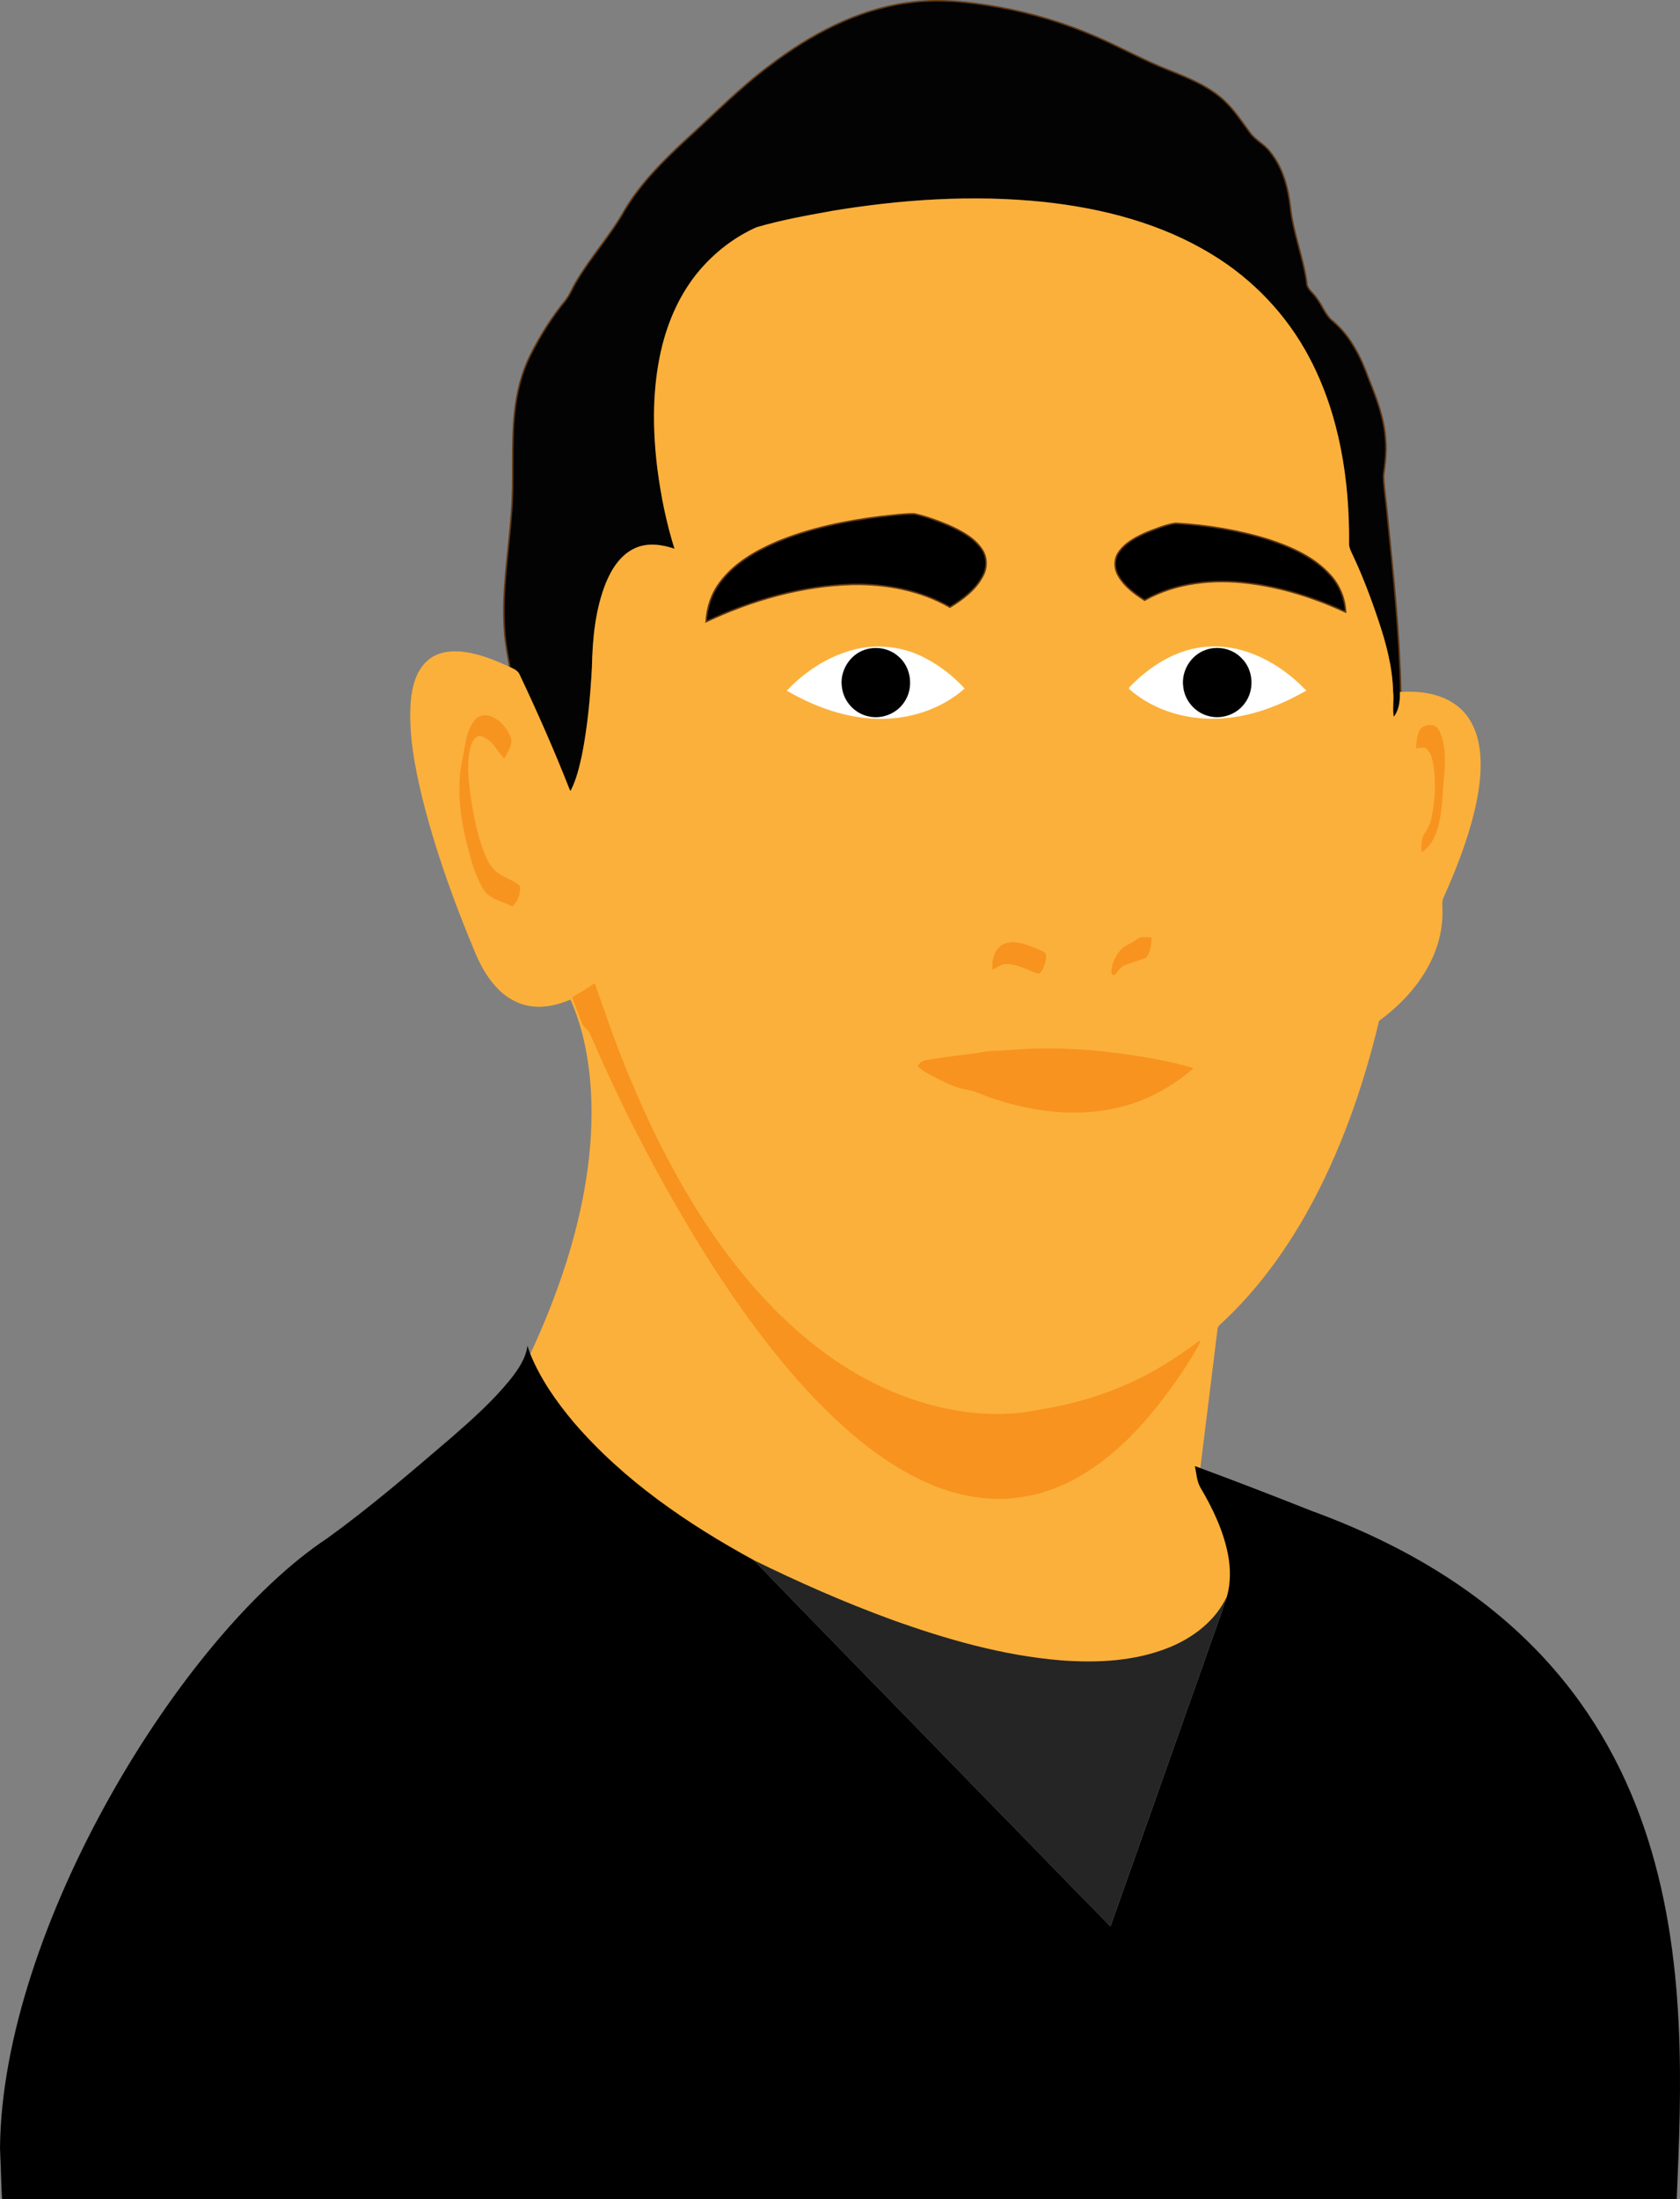 <?xml version="1.0" encoding="UTF-8" standalone="no"?>
<svg
   width="129.884"
   height="169.942"
   viewBox="0 0 34.365 44.964"
   version="1.1"
   id="svg8"
   inkscape:version="1.2.1 (9c6d41e410, 2022-07-14)"
   sodipodi:docname="man-versions.svg"
   xmlns:inkscape="http://www.inkscape.org/namespaces/inkscape"
   xmlns:sodipodi="http://sodipodi.sourceforge.net/DTD/sodipodi-0.dtd"
   xmlns="http://www.w3.org/2000/svg"
   xmlns:svg="http://www.w3.org/2000/svg"
   xmlns:rdf="http://www.w3.org/1999/02/22-rdf-syntax-ns#"
   xmlns:cc="http://creativecommons.org/ns#"
   xmlns:dc="http://purl.org/dc/elements/1.1/">
  <rect x="0" y="0" width="34.365" height="44.964" fill="#808080" stroke="none"/>
  <defs
     id="defs2" />
  <sodipodi:namedview
     id="base"
     pagecolor="#ffffff"
     bordercolor="#ebe6e6"
     borderopacity="1"
     inkscape:pageopacity="0.0"
     inkscape:pageshadow="2"
     inkscape:zoom="0.7"
     inkscape:cx="251.42857"
     inkscape:cy="547.14285"
     inkscape:document-units="px"
     inkscape:current-layer="layer2"
     inkscape:document-rotation="0"
     showgrid="false"
     units="px"
     showborder="true"
     inkscape:object-nodes="false"
     inkscape:showpageshadow="false"
     inkscape:pagecheckerboard="0"
     inkscape:deskcolor="#d1d1d1"
     inkscape:window-width="1366"
     inkscape:window-height="705"
     inkscape:window-x="-8"
     inkscape:window-y="-8"
     inkscape:window-maximized="1" />
  <g
     inkscape:label="Layer 1"
     inkscape:groupmode="layer"
     id="layer1"
     transform="translate(-22.656,-283.45)">
    <g
       id="g12167">
      <path
         d="m 41.2,283.513 c 0.632,-0.101 1.275,-0.025 1.901,0.086 0.679,0.124 1.343,0.327 1.978,0.602 0.498,0.215 0.971,0.482 1.476,0.68 0.403,0.161 0.821,0.326 1.144,0.627 0.202,0.19 0.356,0.423 0.52,0.647 0.113,0.164 0.308,0.245 0.423,0.408 0.255,0.316 0.363,0.722 0.409,1.12 0.056,0.526 0.261,1.02 0.334,1.542 -5.2e-4,0.138 0.131,0.208 0.197,0.313 0.124,0.156 0.183,0.361 0.345,0.485 0.358,0.304 0.572,0.739 0.728,1.176 0.161,0.399 0.318,0.809 0.343,1.244 0.025,0.247 -0.012,0.493 -0.043,0.737 0.011,0.268 0.056,0.533 0.079,0.8 0.122,1.208 0.251,2.418 0.275,3.632 5.2e-4,0.185 -0.021,0.386 -0.152,0.527 -0.04,-0.179 0.003,-0.364 -0.019,-0.545 -0.013,-0.509 -0.146,-1.004 -0.309,-1.482 -0.156,-0.464 -0.329,-0.923 -0.542,-1.364 -0.026,-0.057 -0.051,-0.116 -0.05,-0.179 0.012,-1.302 -0.196,-2.639 -0.809,-3.798 -0.455,-0.867 -1.152,-1.599 -1.984,-2.104 -1.035,-0.635 -2.234,-0.944 -3.429,-1.073 -1.457,-0.153 -2.931,-0.053 -4.374,0.188 -0.505,0.09 -1.011,0.184 -1.504,0.326 -0.443,0.197 -0.838,0.502 -1.155,0.871 -0.397,0.465 -0.653,1.04 -0.788,1.636 -0.181,0.789 -0.175,1.61 -0.076,2.411 0.073,0.564 0.186,1.124 0.359,1.666 -0.265,-0.094 -0.569,-0.143 -0.832,-0.019 -0.288,0.132 -0.466,0.417 -0.583,0.703 -0.218,0.547 -0.271,1.143 -0.283,1.727 -0.034,0.602 -0.088,1.204 -0.206,1.796 -0.053,0.242 -0.111,0.487 -0.223,0.709 -0.014,0.061 -0.061,-0.004 -0.064,-0.031 -0.308,-0.785 -0.649,-1.556 -1.009,-2.317 -0.03,-0.086 -0.115,-0.122 -0.19,-0.157 -0.044,-0.246 -0.093,-0.492 -0.109,-0.742 -0.062,-0.805 0.081,-1.605 0.139,-2.406 0.059,-0.694 -0.008,-1.391 0.067,-2.084 0.044,-0.398 0.139,-0.795 0.319,-1.154 0.2,-0.4 0.439,-0.781 0.722,-1.126 0.09,-0.112 0.138,-0.249 0.212,-0.371 0.299,-0.512 0.704,-0.951 0.994,-1.468 0.334,-0.561 0.801,-1.024 1.276,-1.463 0.558,-0.507 1.088,-1.048 1.693,-1.498 0.824,-0.628 1.77,-1.134 2.803,-1.281 z"
         fill="#603813"
         stroke="#603813"
         id="path15993"
         style="fill:#030303;fill-opacity:1;stroke-width:0.031" />
      <path
         d="m 39.64,287.784 c 1.442,-0.241 2.917,-0.341 4.374,-0.188 1.195,0.129 2.394,0.438 3.429,1.073 0.832,0.505 1.529,1.237 1.984,2.104 0.613,1.16 0.821,2.496 0.809,3.798 -9.8e-4,0.063 0.024,0.122 0.05,0.179 0.212,0.441 0.386,0.9 0.542,1.364 0.163,0.479 0.297,0.973 0.309,1.482 0.022,0.181 -0.021,0.366 0.019,0.545 0.131,-0.141 0.153,-0.342 0.152,-0.527 0.268,-0.016 0.541,0.002 0.796,0.092 0.237,0.082 0.453,0.236 0.59,0.45 0.144,0.22 0.209,0.483 0.228,0.743 0.026,0.378 -0.032,0.756 -0.117,1.122 -0.147,0.612 -0.377,1.2 -0.634,1.773 -0.039,0.078 -0.025,0.167 -0.025,0.251 0.015,0.427 -0.109,0.852 -0.322,1.219 -0.241,0.419 -0.586,0.768 -0.972,1.051 -0.326,1.361 -0.793,2.695 -1.475,3.917 -0.475,0.844 -1.057,1.635 -1.772,2.288 -0.034,0.028 -0.058,0.066 -0.06,0.112 -0.117,0.944 -0.233,1.888 -0.351,2.832 -0.032,-0.012 -0.065,-0.024 -0.096,-0.035 0.033,0.15 0.037,0.314 0.119,0.449 0.248,0.42 0.462,0.87 0.557,1.352 0.055,0.285 0.059,0.585 -0.021,0.866 -0.228,0.494 -0.687,0.841 -1.178,1.042 -0.703,0.285 -1.477,0.321 -2.224,0.264 -1.189,-0.099 -2.345,-0.432 -3.465,-0.835 -0.959,-0.351 -1.895,-0.764 -2.812,-1.214 -1.359,-0.741 -2.666,-1.633 -3.683,-2.819 -0.351,-0.418 -0.67,-0.871 -0.88,-1.379 0.284,-0.607 0.534,-1.231 0.738,-1.87 0.36,-1.137 0.579,-2.334 0.51,-3.531 -0.04,-0.645 -0.16,-1.293 -0.426,-1.884 -0.246,0.102 -0.512,0.176 -0.78,0.143 -0.253,-0.026 -0.49,-0.149 -0.672,-0.325 -0.209,-0.203 -0.359,-0.459 -0.475,-0.726 -0.438,-1.041 -0.824,-2.107 -1.098,-3.204 -0.155,-0.644 -0.284,-1.306 -0.234,-1.971 0.028,-0.288 0.101,-0.596 0.318,-0.8 0.174,-0.17 0.43,-0.219 0.664,-0.201 0.363,0.028 0.704,0.169 1.031,0.321 0.075,0.035 0.16,0.071 0.19,0.157 0.36,0.761 0.701,1.533 1.009,2.317 0.004,0.026 0.05,0.091 0.064,0.031 0.112,-0.222 0.169,-0.467 0.223,-0.709 0.118,-0.592 0.173,-1.194 0.206,-1.796 0.013,-0.584 0.065,-1.18 0.283,-1.727 0.117,-0.285 0.296,-0.57 0.583,-0.703 0.263,-0.124 0.568,-0.075 0.832,0.019 -0.173,-0.542 -0.286,-1.102 -0.359,-1.666 -0.099,-0.8 -0.104,-1.621 0.076,-2.411 0.136,-0.595 0.391,-1.171 0.788,-1.636 0.316,-0.369 0.712,-0.674 1.155,-0.871 0.493,-0.143 0.999,-0.237 1.504,-0.326 m 1.039,6.228 c -0.723,0.09 -1.445,0.237 -2.122,0.516 -0.441,0.188 -0.879,0.438 -1.172,0.831 -0.174,0.23 -0.269,0.514 -0.284,0.803 0.939,-0.442 1.96,-0.735 3,-0.762 0.686,-0.012 1.386,0.121 1.988,0.466 0.264,-0.163 0.53,-0.36 0.675,-0.644 0.087,-0.167 0.086,-0.38 -0.022,-0.538 -0.158,-0.24 -0.423,-0.374 -0.675,-0.489 -0.23,-0.096 -0.466,-0.184 -0.709,-0.237 -0.227,-0.002 -0.453,0.032 -0.678,0.055 m 5.447,0.319 c -0.221,0.096 -0.452,0.212 -0.591,0.418 -0.097,0.142 -0.086,0.335 5.2e-4,0.479 0.125,0.214 0.33,0.363 0.533,0.495 0.645,-0.364 1.41,-0.438 2.133,-0.347 0.686,0.085 1.351,0.3 1.979,0.588 -0.013,-0.28 -0.125,-0.553 -0.316,-0.758 -0.328,-0.363 -0.787,-0.566 -1.241,-0.717 -0.622,-0.196 -1.27,-0.302 -1.92,-0.339 -0.2,0.028 -0.39,0.111 -0.578,0.181 m -6.015,2.42 c -0.51,0.135 -0.97,0.435 -1.334,0.816 0.553,0.317 1.171,0.543 1.811,0.563 0.638,0.02 1.293,-0.179 1.78,-0.604 -0.223,-0.241 -0.487,-0.445 -0.775,-0.6 -0.449,-0.243 -0.989,-0.307 -1.481,-0.176 m 5.648,0.774 c 0.523,0.461 1.242,0.654 1.926,0.598 0.59,-0.045 1.155,-0.263 1.667,-0.555 -0.518,-0.539 -1.245,-0.936 -2.007,-0.878 -0.616,0.042 -1.167,0.395 -1.586,0.835 m -13.386,0.668 c -0.177,0.228 -0.184,0.53 -0.244,0.802 -0.124,0.574 -0.041,1.168 0.099,1.731 0.083,0.325 0.172,0.659 0.356,0.943 0.141,0.166 0.368,0.205 0.554,0.298 0.101,-0.1 0.151,-0.245 0.144,-0.386 -0.107,-0.107 -0.259,-0.147 -0.383,-0.228 -0.143,-0.079 -0.246,-0.216 -0.31,-0.364 -0.181,-0.416 -0.261,-0.867 -0.327,-1.314 -0.035,-0.296 -0.073,-0.6 -0.008,-0.894 0.023,-0.103 0.057,-0.218 0.151,-0.278 0.071,-0.041 0.153,0.002 0.215,0.041 0.152,0.094 0.23,0.263 0.348,0.392 0.062,-0.117 0.154,-0.24 0.129,-0.38 -0.058,-0.185 -0.194,-0.345 -0.367,-0.43 -0.117,-0.059 -0.274,-0.044 -0.356,0.066 m 19.346,0.178 c -0.067,0.108 -0.067,0.241 -0.083,0.363 0.072,-9.9e-4 0.16,-0.038 0.218,0.024 0.123,0.122 0.133,0.311 0.157,0.474 0.026,0.308 0.007,0.622 -0.053,0.925 -0.022,0.115 -0.068,0.225 -0.135,0.32 -0.077,0.107 -0.078,0.245 -0.074,0.372 0.184,-0.123 0.269,-0.341 0.324,-0.547 0.086,-0.361 0.077,-0.736 0.121,-1.103 0.014,-0.275 0.013,-0.571 -0.12,-0.819 -0.074,-0.132 -0.265,-0.109 -0.354,-0.01 m -5.796,4.302 c -0.103,0.085 -0.245,0.114 -0.334,0.219 -0.086,0.102 -0.152,0.225 -0.175,0.358 -0.005,0.043 -0.024,0.108 0.032,0.128 0.062,-0.065 0.107,-0.149 0.189,-0.192 0.15,-0.071 0.319,-0.1 0.468,-0.174 0.072,-0.112 0.093,-0.249 0.093,-0.38 -0.09,0.006 -0.199,-0.029 -0.272,0.041 m -2.781,0.126 c -0.134,0.106 -0.179,0.294 -0.168,0.459 0.088,-0.045 0.172,-0.116 0.276,-0.11 0.22,-10e-4 0.413,0.115 0.614,0.188 0.06,0.027 0.099,-0.045 0.119,-0.09 0.035,-0.093 0.079,-0.197 0.052,-0.296 -0.111,-0.069 -0.236,-0.111 -0.357,-0.157 -0.17,-0.06 -0.374,-0.101 -0.535,0.006 m -8.758,1.046 c 0.059,0.17 0.128,0.337 0.191,0.505 0.025,0.089 0.119,0.126 0.159,0.205 0.689,1.603 1.499,3.154 2.427,4.628 0.619,0.97 1.297,1.905 2.078,2.749 0.743,0.785 1.589,1.514 2.605,1.908 0.515,0.193 1.074,0.287 1.622,0.215 0.531,-0.062 1.04,-0.271 1.485,-0.567 0.542,-0.357 1,-0.827 1.401,-1.336 0.31,-0.405 0.612,-0.822 0.85,-1.276 -0.506,0.376 -1.043,0.717 -1.629,0.951 -0.538,0.226 -1.105,0.375 -1.679,0.465 -0.684,0.142 -1.395,0.092 -2.07,-0.071 -1.009,-0.244 -1.941,-0.764 -2.732,-1.436 -0.835,-0.706 -1.533,-1.566 -2.123,-2.487 -0.65,-1.023 -1.176,-2.122 -1.619,-3.251 -0.193,-0.484 -0.356,-0.979 -0.532,-1.47 -0.142,0.091 -0.283,0.184 -0.431,0.265 m 8.837,1.1 c -0.143,0.008 -0.287,0.003 -0.429,0.03 -0.394,0.062 -0.792,0.097 -1.185,0.17 -0.068,0.009 -0.125,0.047 -0.157,0.108 0.08,0.066 0.167,0.124 0.26,0.17 0.23,0.115 0.457,0.252 0.715,0.292 0.146,0.019 0.281,0.082 0.417,0.136 0.859,0.309 1.805,0.448 2.702,0.229 0.554,-0.129 1.065,-0.411 1.499,-0.779 -0.478,-0.146 -0.975,-0.223 -1.469,-0.293 -0.779,-0.103 -1.57,-0.136 -2.353,-0.062 z"
         fill="#fbb03b"
         stroke="#fbb03b"
         id="path15995"
         style="stroke-width:0.031" />
      <path
         d="m 40.679,294.012 c 0.225,-0.023 0.451,-0.057 0.678,-0.055 0.243,0.053 0.479,0.141 0.709,0.237 0.252,0.116 0.517,0.25 0.675,0.489 0.108,0.157 0.11,0.371 0.022,0.538 -0.145,0.285 -0.411,0.481 -0.675,0.644 -0.601,-0.345 -1.302,-0.477 -1.988,-0.466 -1.04,0.028 -2.061,0.32 -3,0.762 0.016,-0.288 0.11,-0.572 0.284,-0.803 0.293,-0.393 0.731,-0.643 1.172,-0.831 0.677,-0.279 1.399,-0.426 2.122,-0.516 z"
         fill="#603813"
         stroke="#603813"
         id="path15997"
         style="fill:#000000;fill-opacity:1;stroke-width:0.031" />
      <path
         d="m 46.126,294.331 c 0.188,-0.071 0.378,-0.153 0.578,-0.181 0.649,0.037 1.298,0.143 1.92,0.339 0.454,0.151 0.913,0.354 1.241,0.717 0.19,0.205 0.302,0.477 0.316,0.758 -0.628,-0.288 -1.293,-0.503 -1.979,-0.588 -0.723,-0.091 -1.488,-0.017 -2.133,0.347 -0.204,-0.132 -0.409,-0.281 -0.533,-0.495 -0.087,-0.144 -0.097,-0.337 -5.2e-4,-0.479 0.139,-0.207 0.37,-0.322 0.591,-0.418 z"
         fill="#603813"
         stroke="#603813"
         id="path15999"
         style="fill:#000000;fill-opacity:1;stroke-width:0.031" />
      <path
         d="m 40.11,296.752 c 0.493,-0.131 1.032,-0.067 1.481,0.176 0.289,0.154 0.553,0.358 0.775,0.6 -0.487,0.425 -1.142,0.624 -1.78,0.604 -0.64,-0.02 -1.258,-0.245 -1.811,-0.563 0.364,-0.382 0.824,-0.681 1.334,-0.816 m 0.245,-9.9e-4 c -0.31,0.097 -0.518,0.439 -0.461,0.762 0.037,0.279 0.262,0.52 0.536,0.573 0.269,0.062 0.568,-0.061 0.716,-0.297 0.187,-0.279 0.132,-0.692 -0.127,-0.906 -0.178,-0.158 -0.44,-0.206 -0.664,-0.132 z"
         fill="#ffffff"
         stroke="#ffffff"
         id="path16001"
         style="stroke-width:0.031" />
      <path
         d="m 45.759,297.524 c 0.419,-0.44 0.971,-0.793 1.586,-0.835 0.762,-0.058 1.489,0.338 2.007,0.878 -0.512,0.292 -1.077,0.51 -1.667,0.555 -0.684,0.056 -1.404,-0.137 -1.926,-0.598 m 1.569,-0.771 c -0.302,0.099 -0.502,0.43 -0.453,0.747 0.031,0.28 0.253,0.524 0.525,0.582 0.255,0.062 0.542,-0.04 0.699,-0.253 0.205,-0.261 0.183,-0.671 -0.053,-0.904 -0.179,-0.194 -0.473,-0.259 -0.719,-0.172 z"
         fill="#ffffff"
         stroke="#ffffff"
         id="path16003"
         style="stroke-width:0.031" />
      <path
         d="m 40.356,296.749 c 0.224,-0.074 0.486,-0.026 0.664,0.132 0.259,0.214 0.313,0.627 0.127,0.906 -0.148,0.235 -0.447,0.358 -0.716,0.297 -0.275,-0.053 -0.5,-0.293 -0.536,-0.573 -0.057,-0.323 0.151,-0.665 0.461,-0.762 z"
         stroke="#000000"
         id="path16005"
         style="stroke-width:0.031" />
      <path
         d="m 47.328,296.752 c 0.246,-0.087 0.539,-0.022 0.719,0.172 0.236,0.233 0.258,0.643 0.053,0.904 -0.157,0.213 -0.444,0.315 -0.699,0.253 -0.272,-0.058 -0.494,-0.302 -0.525,-0.582 -0.049,-0.317 0.151,-0.648 0.453,-0.747 z"
         stroke="#000000"
         id="path16007"
         style="stroke-width:0.031" />
      <path
         d="m 32.372,298.191 c 0.082,-0.11 0.239,-0.125 0.356,-0.066 0.172,0.085 0.309,0.245 0.367,0.43 0.025,0.14 -0.067,0.263 -0.129,0.38 -0.118,-0.129 -0.196,-0.297 -0.348,-0.392 -0.062,-0.039 -0.144,-0.082 -0.215,-0.041 -0.094,0.059 -0.128,0.174 -0.151,0.278 -0.065,0.295 -0.027,0.598 0.008,0.894 0.066,0.447 0.146,0.898 0.327,1.314 0.064,0.149 0.167,0.285 0.31,0.364 0.124,0.08 0.277,0.121 0.383,0.228 0.007,0.141 -0.043,0.286 -0.144,0.386 -0.186,-0.093 -0.413,-0.133 -0.554,-0.298 -0.183,-0.284 -0.273,-0.617 -0.356,-0.943 -0.14,-0.563 -0.223,-1.157 -0.099,-1.731 0.06,-0.272 0.067,-0.574 0.244,-0.802 z"
         fill="#f79420"
         stroke="#f79420"
         id="path16009"
         style="stroke-width:0.031" />
      <path
         d="m 51.719,298.37 c 0.09,-0.099 0.281,-0.123 0.354,0.01 0.132,0.248 0.134,0.544 0.12,0.819 -0.044,0.367 -0.035,0.742 -0.121,1.103 -0.054,0.207 -0.14,0.425 -0.324,0.547 -0.004,-0.127 -0.003,-0.265 0.074,-0.372 0.068,-0.095 0.114,-0.205 0.135,-0.32 0.061,-0.304 0.08,-0.617 0.053,-0.925 -0.023,-0.163 -0.033,-0.352 -0.157,-0.474 -0.058,-0.062 -0.146,-0.026 -0.218,-0.024 0.016,-0.123 0.016,-0.256 0.083,-0.363 z"
         fill="#f79420"
         stroke="#f79420"
         id="path16011"
         style="stroke-width:0.031" />
      <path
         d="m 45.921,302.671 c 0.073,-0.07 0.182,-0.035 0.272,-0.041 2.7e-4,0.131 -0.021,0.268 -0.093,0.38 -0.148,0.074 -0.317,0.102 -0.468,0.174 -0.081,0.043 -0.126,0.128 -0.189,0.192 -0.056,-0.02 -0.037,-0.085 -0.032,-0.128 0.023,-0.133 0.089,-0.257 0.175,-0.358 0.089,-0.105 0.23,-0.133 0.334,-0.219 z"
         fill="#f7931e"
         stroke="#f7931e"
         id="path16013"
         style="stroke-width:0.031" />
      <path
         d="m 43.139,302.798 c 0.161,-0.107 0.365,-0.066 0.535,-0.006 0.121,0.046 0.246,0.088 0.357,0.157 0.027,0.099 -0.017,0.203 -0.052,0.296 -0.02,0.045 -0.059,0.118 -0.119,0.09 -0.201,-0.073 -0.394,-0.189 -0.614,-0.188 -0.105,-0.006 -0.188,0.065 -0.276,0.11 -0.011,-0.166 0.034,-0.353 0.168,-0.459 z"
         fill="#f7931e"
         stroke="#f7931e"
         id="path16015"
         style="stroke-width:0.031" />
      <path
         d="m 34.382,303.845 c 0.148,-0.081 0.289,-0.174 0.431,-0.265 0.176,0.49 0.339,0.985 0.532,1.47 0.443,1.129 0.969,2.228 1.619,3.251 0.59,0.921 1.287,1.781 2.123,2.487 0.791,0.672 1.722,1.191 2.732,1.436 0.675,0.163 1.387,0.213 2.07,0.071 0.575,-0.09 1.142,-0.239 1.679,-0.465 0.586,-0.234 1.123,-0.575 1.629,-0.951 -0.238,0.454 -0.539,0.87 -0.85,1.276 -0.401,0.509 -0.86,0.979 -1.401,1.336 -0.445,0.296 -0.953,0.505 -1.485,0.567 -0.547,0.072 -1.107,-0.022 -1.622,-0.215 -1.016,-0.394 -1.862,-1.123 -2.605,-1.908 -0.781,-0.844 -1.459,-1.779 -2.078,-2.749 -0.928,-1.475 -1.738,-3.026 -2.427,-4.628 -0.04,-0.079 -0.134,-0.116 -0.159,-0.205 -0.064,-0.169 -0.132,-0.335 -0.191,-0.505 z"
         fill="#f7931e"
         stroke="#f7931e"
         id="path16017"
         style="stroke-width:0.031" />
      <path
         d="m 43.218,304.944 c 0.783,-0.074 1.574,-0.041 2.353,0.062 0.494,0.07 0.991,0.147 1.469,0.293 -0.434,0.368 -0.945,0.65 -1.499,0.779 -0.897,0.219 -1.843,0.08 -2.702,-0.229 -0.136,-0.053 -0.271,-0.116 -0.417,-0.136 -0.258,-0.04 -0.485,-0.177 -0.715,-0.292 -0.094,-0.046 -0.18,-0.104 -0.26,-0.17 0.032,-0.061 0.089,-0.1 0.157,-0.108 0.393,-0.073 0.79,-0.107 1.185,-0.17 0.141,-0.026 0.286,-0.022 0.429,-0.03 z"
         fill="#f7931e"
         stroke="#f7931e"
         id="path16019"
         style="stroke-width:0.031" />
      <path
         d="m 33.445,310.966 c 0.02,0.062 0.04,0.124 0.065,0.186 0.21,0.508 0.529,0.961 0.88,1.379 1.018,1.186 2.325,2.078 3.683,2.819 1.552,1.606 3.118,3.2 4.674,4.803 0.877,0.894 1.746,1.796 2.625,2.688 0.619,-1.753 1.241,-3.506 1.861,-5.258 0.171,-0.497 0.358,-0.988 0.52,-1.488 0.08,-0.281 0.076,-0.581 0.021,-0.866 -0.095,-0.482 -0.309,-0.932 -0.557,-1.352 -0.082,-0.135 -0.086,-0.299 -0.119,-0.449 0.032,0.011 0.064,0.022 0.096,0.035 0.765,0.283 1.526,0.577 2.284,0.878 8.018,2.923 7.661,9.706 7.476,14.074 l -34.256,2e-5 c -0.019,-0.311 -0.015,-0.412 -0.042,-1.038 0.037,-4.463 3.692,-10.487 6.694,-12.473 0.886,-0.641 1.711,-1.351 2.543,-2.063 0.421,-0.367 0.84,-0.74 1.194,-1.175 0.163,-0.206 0.324,-0.431 0.358,-0.7 z"
         stroke="#000000"
         id="path16021"
         style="fill:#000000;fill-opacity:1;stroke:none;stroke-width:0.031"
         sodipodi:nodetypes="ccccccccccccccccccccc" />
      <path
         d="m 38.073,315.35 c 0.917,0.451 1.853,0.863 2.812,1.214 1.12,0.403 2.276,0.736 3.465,0.835 0.747,0.057 1.522,0.021 2.224,-0.264 0.491,-0.2 0.949,-0.547 1.178,-1.042 -0.162,0.5 -0.349,0.992 -0.52,1.488 -0.62,1.753 -1.242,3.505 -1.861,5.258 -0.879,-0.892 -1.748,-1.794 -2.625,-2.688 -1.556,-1.603 -3.121,-3.196 -4.674,-4.803 z"
         fill="#0000ff"
         stroke="#0000ff"
         id="path16023"
         style="fill:#252525;fill-opacity:1;stroke:none;stroke-width:0.031" />
    </g>
  </g>
</svg>
